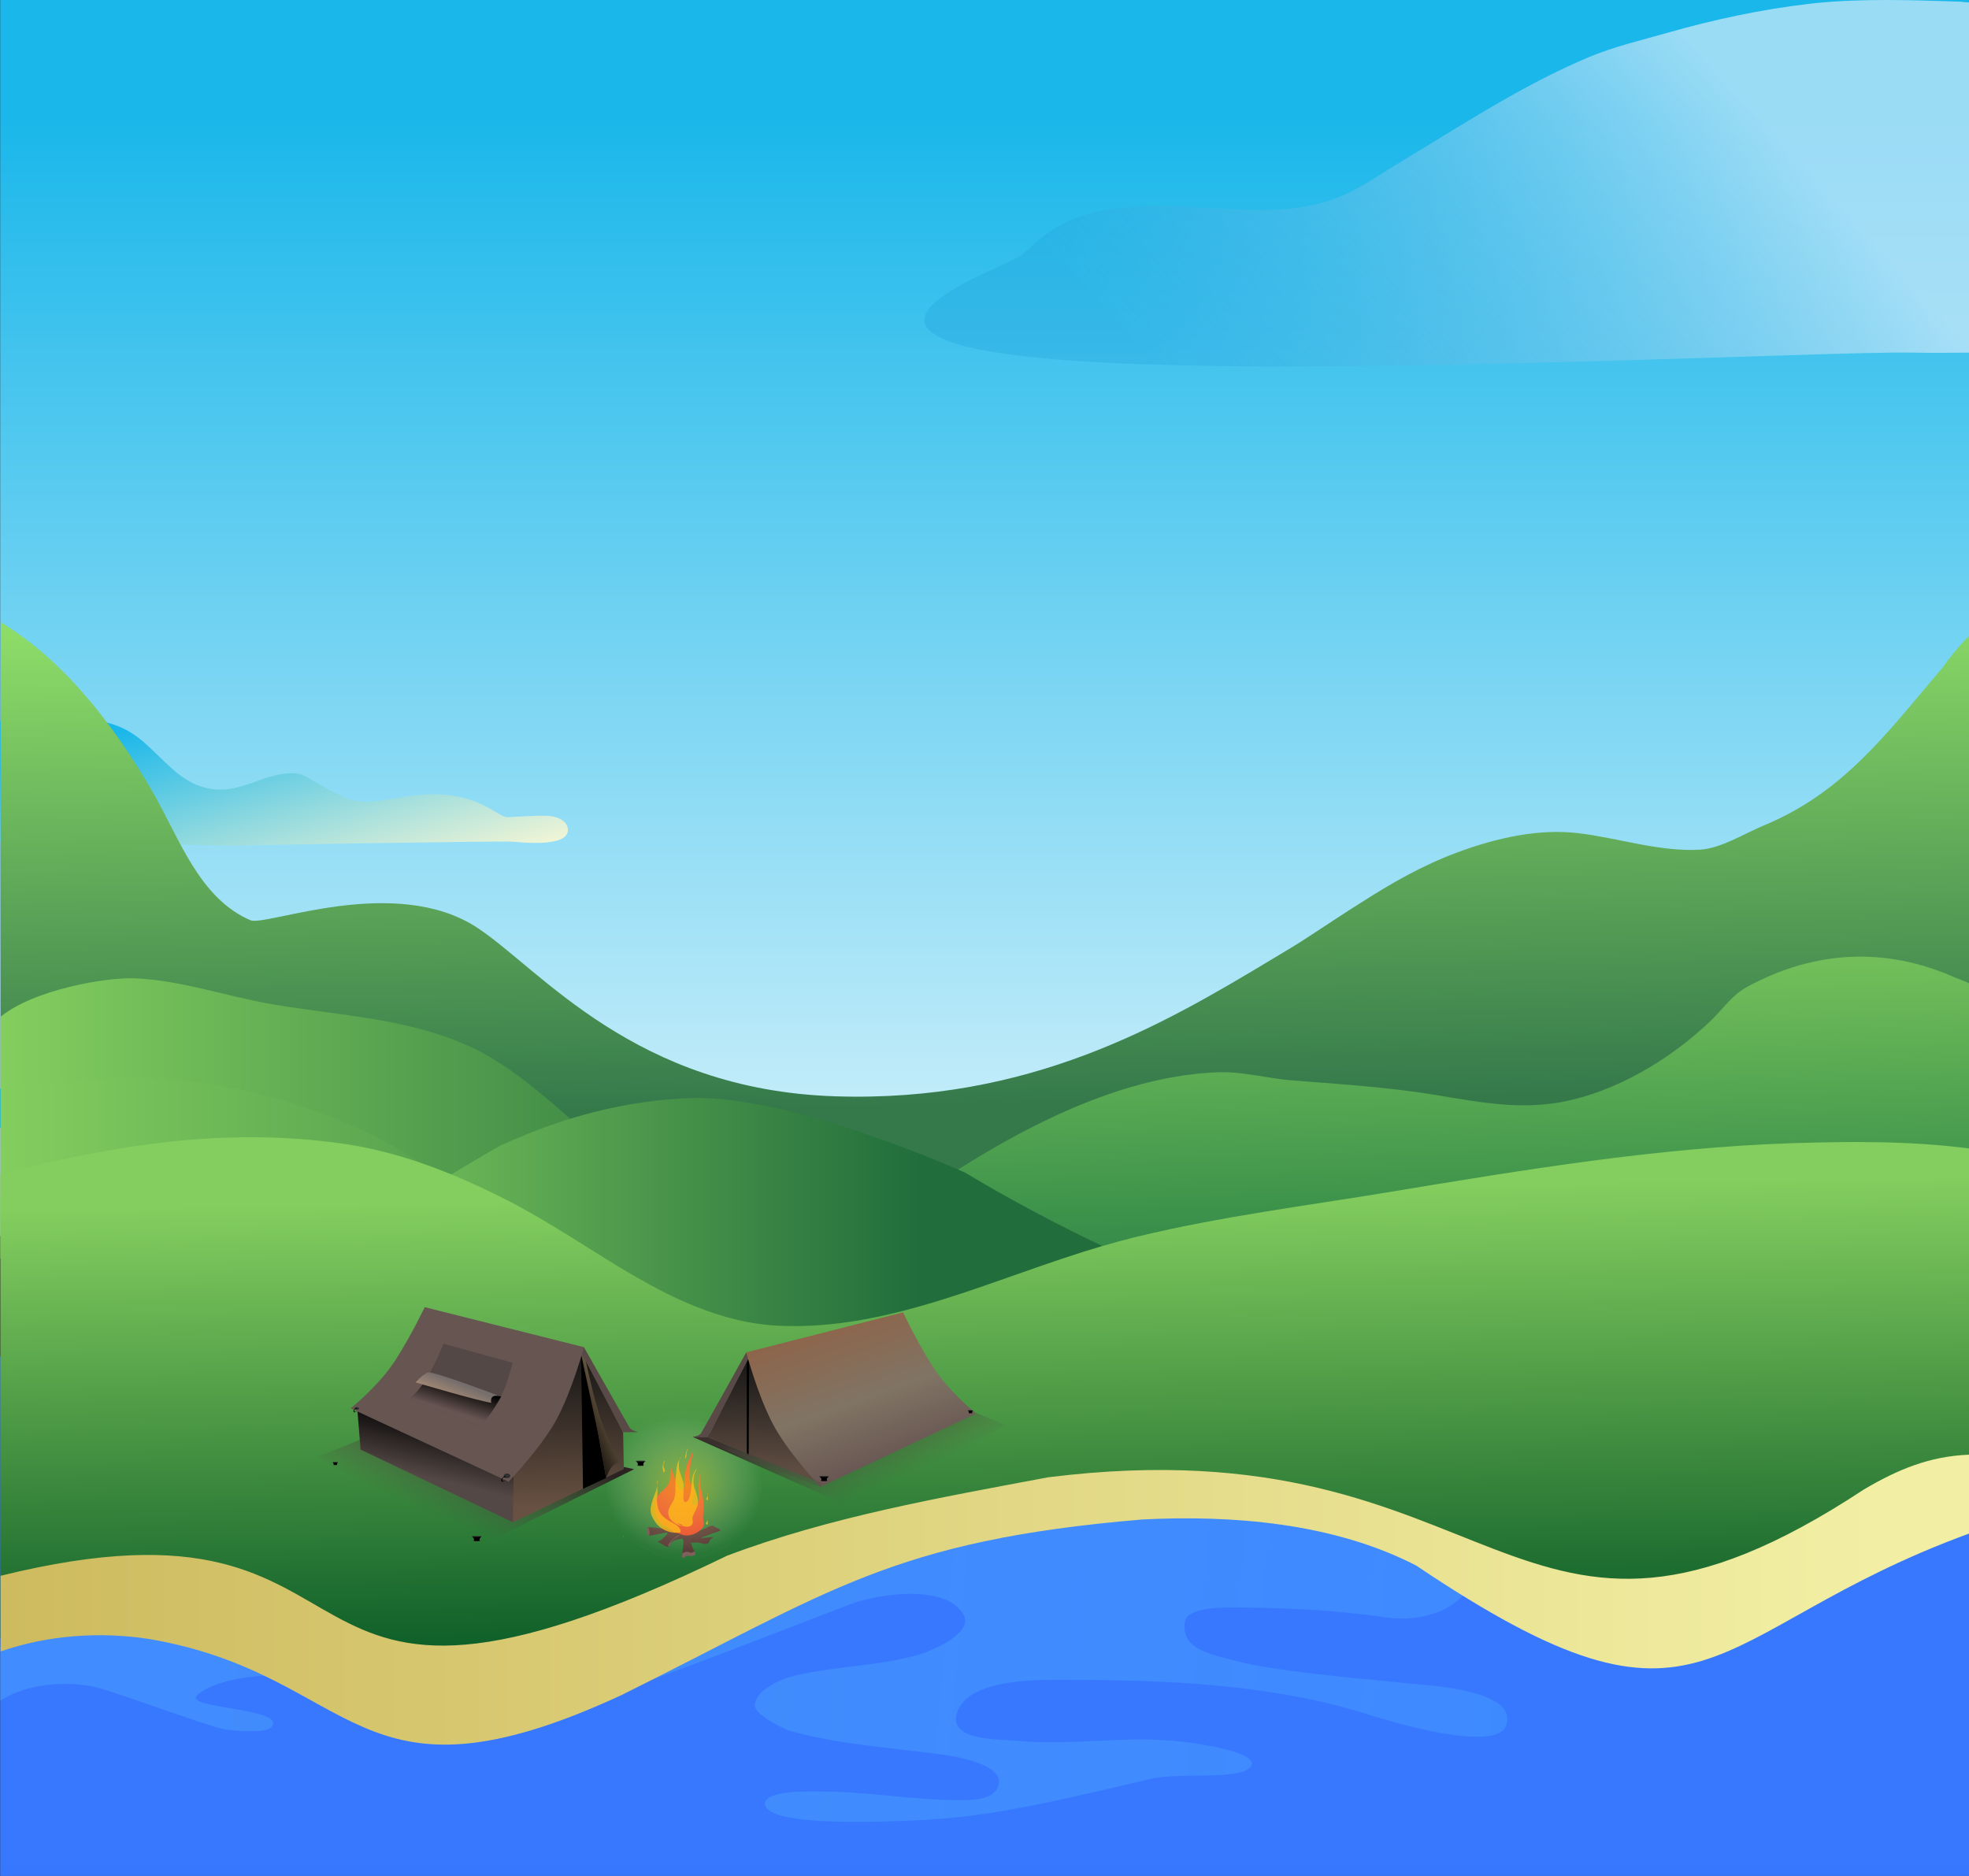 <svg width="360" height="343" viewBox="0 0 360 343" fill="none" xmlns="http://www.w3.org/2000/svg">
<rect x="0" y="0" width="360" height="343" fill="#333333" stroke="none"/>
<g clip-path="url(#clip0_633_1342)">
<path d="M360.033 0H0.033V226H360.033V0Z" fill="url(#paint0_linear_633_1342)"/>
<path d="M103.167 206.852C102.3 206.78 97.833 206.708 91.033 206.636C74.1 206.456 42.833 206.276 17.2 206.204C11.067 206.204 5.233 206.168 0 206.168V199C1.133 199.072 2.267 199.108 3.4 199.18C5.933 199.324 8.5 199.432 11.1 199.468C16.9 199.504 22.733 199 28.2 196.767C28.367 196.695 28.667 196.515 29.1 196.263C32 194.534 40.4 189.095 47.467 187.546C55.567 185.781 60.6 189.743 60.6 189.743C60.6 189.743 72.9 198.748 73.833 199.288C77.533 201.521 82.867 201.269 86.967 201.485C92.433 201.774 97.433 201.341 102.667 203.106C107.533 204.727 107.833 207.284 103.167 206.852Z" fill="url(#paint1_linear_633_1342)"/>
<path d="M103.833 151.687C103.967 155.073 94.867 153.956 93.6 153.884C89.6 153.74 42.067 154.604 42.067 154.604C42.067 154.604 31.833 154.424 21.7 154.244C13.5 154.1 5.333 153.956 2.667 153.92C1.767 153.92 0.9 153.92 0.033 153.92V131.804C2.167 131.444 4.3 131.264 6.5 131.084C8.633 130.904 10.833 131.048 12.967 131.192C17.9 131.516 22.067 132.093 26.033 135.478C27.133 136.415 28.133 137.387 29.1 138.324C32.233 141.385 35.2 144.231 40.067 144.375C45.133 144.519 49.733 140.593 54.833 141.53C56.233 141.782 60.967 145.492 65.033 146.428C69.1 147.365 74.767 144.591 81.733 145.348C86.567 145.852 89.3 147.689 91.033 148.697C91.8 149.166 92.367 149.454 92.833 149.418C95.267 149.31 97.6 149.094 100.067 149.166C101.5 149.202 103.733 149.85 103.833 151.687Z" fill="url(#paint2_linear_633_1342)"/>
<path d="M360 0.452V63.679V64V64.184V64.473C356.582 64.509 353.196 64.545 349.778 64.473C345.57 64.401 337.649 64.618 327.327 64.942C289.527 66.098 220.008 68.77 188.026 65.231C147.333 60.718 184.147 48.946 186.941 46.491C189.242 44.433 191.608 42.266 194.337 40.894C201.436 37.283 211.1 37.391 218.726 37.861C227.009 38.366 235.555 39.269 243.608 36.489C248.013 34.972 251.859 32.156 255.869 29.736C267.209 22.912 278.253 15.618 290.382 10.49C295.049 8.54 299.98 7.385 304.812 6.013C313.259 3.593 322.035 1.716 330.746 0.705C331.173 0.668 331.601 0.596 332.028 0.56C340.705 -0.307 349.745 0.018 358.422 0.307C358.915 0.38 359.474 0.416 360 0.452Z" fill="url(#paint3_linear_633_1342)"/>
<path d="M360.067 116.237V239.638C358.9 239.819 357.834 239.963 357.2 240.107C355 240.539 352.8 240.971 350.6 241.403C343.467 242.736 336.367 243.817 329.067 244.321C305.534 245.942 281.834 245.654 258.167 245.185C244 244.897 229.867 244.573 215.767 244.573C205.334 244.573 194.9 244.573 184.467 244.573C175.667 244.573 166.9 244.537 158.1 244.501H158.067C150.9 244.465 143.767 244.429 136.6 244.357C136.567 244.357 136.567 244.357 136.534 244.357C131.734 244.321 126.934 244.249 122.167 244.213C111.367 244.069 100.567 243.889 89.734 243.601C77 243.312 64.267 243.673 51.567 243.024C49.367 242.916 47.167 242.772 44.967 242.592C39.133 242.124 32.8 242.484 27.1 241.115C25.367 240.683 23.667 240.071 21.967 239.386C18.667 238.054 15.367 236.397 11.967 235.424C9.334 234.668 6.2 235.064 3.534 234.272C2.6 233.983 1.734 233.587 0.967 232.939C0.167 232.255 0.3 231.498 0.467 230.742C0.634 230.057 0.834 229.373 0.467 228.725C0.367 228.581 0.267 228.436 0.134 228.328V113.788C4.134 116.165 7.834 119.155 11.233 122.504C13.4 124.63 15.4 126.899 17.334 129.24C18.9 131.185 20.4 133.202 21.834 135.219C24.134 138.497 26.233 141.847 28.134 145.196C32.8 153.301 36.434 164.215 45.767 168.249C48.6 169.473 72.2 159.712 87.3 169.653C98.834 177.253 116 199.261 152.7 200.45C188.3 201.602 212.567 187.411 232.334 175.525C232.967 175.164 233.567 174.768 234.2 174.408C234.667 174.12 235.134 173.832 235.634 173.543C237.2 172.607 238.7 171.634 240.234 170.626C243.1 168.753 245.967 166.844 248.834 165.043C254.4 161.477 260.1 158.199 266.534 155.822C273.567 153.229 281.3 151.428 288.8 152.364C296.067 153.265 303.467 155.786 310.834 155.354C314.634 155.138 319.1 152.328 322.567 150.887C324.134 150.239 325.634 149.519 327.067 148.762C339 142.423 346.267 132.482 355.134 122.108C355.867 121.064 357.9 118.29 360.067 116.237Z" fill="url(#paint4_linear_633_1342)"/>
<path d="M360.067 179.811V241.367H354.367C353.1 241.367 351.867 241.367 350.6 241.403C334.9 241.547 319.2 242.628 303.5 242.628C293.434 242.628 283.367 242.988 273.334 243.456C268.734 243.672 266.634 243.456 266.867 243.6L258.167 245.149L252.1 246.23C247.267 247.959 229.034 251.957 212 253.686C194.734 255.451 177.434 256.891 160.167 258.512C150.8 259.377 140.467 259.845 131.167 258.08C127.134 257.324 121 255.847 120.534 250.336C120.367 248.463 120.867 246.626 121.734 244.933C121.867 244.681 122.034 244.393 122.167 244.141C123.467 242.016 125.334 240.215 127.3 238.954C128 238.486 128.734 238.09 129.434 237.801C134.034 235.82 138.967 234.884 143.567 232.795C146.334 231.534 149.1 230.129 151.8 228.617C152.7 228.112 153.6 227.608 154.467 227.104C155.034 226.78 155.567 226.455 156.134 226.131C161 223.214 165.767 220.08 170.434 216.946C171.967 215.938 173.534 214.893 175.1 213.885C189.4 204.808 206.2 196.668 222.634 196.055C227.234 195.875 231.634 197.172 236.167 197.532C243.667 198.108 251.134 198.613 258.6 199.621C267.667 200.846 276.167 203.223 285.5 201.494C295.367 199.657 305.3 193.786 312.767 186.654C315.1 184.421 316.634 181.936 319.534 180.387C331.834 173.723 344.834 173.111 357.434 178.73C358.334 179.054 359.2 179.414 360.067 179.811Z" fill="url(#paint5_linear_633_1342)"/>
<path d="M154.867 226.095C154.767 226.455 154.633 226.78 154.433 227.068C153.933 227.824 153.067 228.365 151.767 228.581C150.8 228.761 149.6 228.761 148.167 228.581C136.133 226.996 124.267 227.14 112.167 226.924C109.9 226.888 107.6 226.852 105.333 226.78C101.633 226.672 97.967 226.564 94.267 226.419C91.5 226.311 88.767 226.203 86 226.059C79.233 225.771 72.467 225.411 65.7 225.123C61.267 224.907 56.833 224.727 52.4 224.582C40.633 224.15 28.833 224.294 17.067 224.582C12.067 224.691 7.033 223.79 2.9 223.178C2.633 223.142 2.6 223.79 2.367 223.754C1.467 223.682 0.7 223.394 0.1 222.89V185.898C6.233 180.927 19.267 178.694 24.533 178.874C33.067 179.198 41.3 182.152 49.633 183.593C61.9 185.718 74.9 186.114 86.5 191.625C92.633 194.543 98.8 199.729 104.3 204.592C105.667 205.817 107 207.005 108.3 208.122C110.967 210.463 114.4 214.245 117.667 215.434C122.333 217.127 129 215.434 133.6 214.245C145.967 211.111 156.033 221.125 154.867 226.095Z" fill="url(#paint6_linear_633_1342)"/>
<path d="M117.034 239.134C114.6 239.026 110.967 238.882 105.867 238.738C88.534 238.306 71.3 237.009 53.934 238.486C53.2 238.558 52.434 238.594 51.7 238.666C42.067 239.458 31.834 239.999 21.934 239.314C18.2 239.062 14.534 238.63 10.967 238.017C8.8 237.621 5.834 236.217 3.467 234.235C2.234 233.191 1.134 232.002 0.4 230.706C0.267 230.489 0.167 230.273 0.067 230.057V219.252L0.467 214.605L1.8 198.685C5.467 197.1 10.534 198.324 14.467 197.748C33.567 194.939 59.9 201.17 76.834 212.588C77.734 213.2 78.6 213.813 79.467 214.461C79.967 214.857 80.467 215.217 80.967 215.614C85.334 218.999 89.6 222.565 93.867 226.095C94 226.203 94.134 226.311 94.3 226.455C95.467 227.428 96.634 228.364 97.8 229.337C101.4 232.254 104.634 236.289 109.134 237.585C111.834 238.342 114.734 238.846 117.034 239.134Z" fill="url(#paint7_linear_633_1342)"/>
<path d="M360.033 248H0.033V643H360.033V248Z" fill="url(#paint8_linear_633_1342)"/>
<path d="M117.033 239.134C123.733 239.494 121.6 239.71 117.033 239.134V239.134Z" fill="url(#paint9_linear_633_1342)"/>
<path d="M74.233 218.711C76.833 218.711 88.567 210.823 91.9 209.274C102.9 204.268 114.367 201.17 126.367 200.774C144.933 200.161 176.5 214.425 176.5 214.425C176.5 214.425 211.233 235.784 236.833 240.179C240.4 240.791 189.333 243.961 185.933 244.357C173.067 245.834 159.8 244.105 146.9 244.105C121.467 244.105 96.233 247.166 70.767 247.166C65.733 247.166 49.967 250.084 51.367 239.638C51.633 237.657 55.567 234.884 56.833 233.515C60.7 229.337 65.533 224.762 70.367 221.953C73.167 220.332 76.5 220.26 79.1 218.171L74.233 218.711Z" fill="url(#paint10_linear_633_1342)"/>
<path d="M360.067 209.995V274.073C352.1 277.891 325.334 293.379 322.034 293.595C319.634 293.739 317.334 293.883 315.2 294.063C307.667 294.603 299.6 295.612 291.7 297.197C289.867 297.557 288.067 297.953 286.267 298.421C286.1 298.457 250.567 262.583 189.6 276.522C148.934 285.851 96.667 315.35 94.834 315.386C88.134 315.495 81.467 315.567 74.834 315.567H74.734C72.3 315.567 71.367 310.704 68.667 310.884C68.667 310.884 59.367 302.708 55.367 301.663C50.8 300.475 30.6 295.432 23.967 294.099C19.067 293.163 2.7 300.294 2.034 300.078C1.4 299.862 0.734 299.682 0.067 299.538V214.713C0.2 214.677 0.334 214.641 0.467 214.605C21.034 209.31 41.134 206.105 62.334 209.058C67.3 209.743 72.1 210.967 76.834 212.588C78.734 213.236 80.634 213.957 82.5 214.713C85.967 216.154 89.4 217.739 92.767 219.468C96.634 221.449 100.4 223.718 104.2 226.059C104.567 226.311 104.967 226.527 105.334 226.78C112.5 231.246 119.634 235.892 127.267 238.918C132.134 240.863 137.234 242.196 142.667 242.412C163 243.276 182.1 233.515 201.534 227.824C203.4 227.284 205.234 226.78 207.1 226.311C207.434 226.239 207.8 226.131 208.134 226.059C223.2 222.421 238.767 220.476 254 217.955C278.4 213.921 302.9 209.851 327.6 209.022C337.9 208.698 349.134 208.554 360.067 209.995Z" fill="url(#paint11_linear_633_1342)"/>
<path d="M0.067 301.951V301.087C0.733 300.727 1.367 300.367 2.033 300.042C15.2 293.451 30.233 291.974 44.367 297.053C59.233 302.42 74 315.35 90.467 313.874C103.267 312.721 115.267 304.113 126.233 297.737C136 292.046 146.133 288.012 156.533 284.086C159.833 282.825 163.2 280.376 166.633 279.764C171.433 278.899 176.3 277.098 181.167 276.81C187 276.486 193.067 276.63 198.833 275.91C205.6 275.081 213.467 273.46 220.3 274.325C225.2 274.937 230.1 275.766 235.033 276.738C242.667 278.215 250.267 280.088 257.767 282.141C259.867 282.717 261.967 283.294 264.033 283.906C267.533 284.914 268.967 286.715 268.9 288.624C268.867 289.129 268.733 289.597 268.533 290.101C267 293.595 260.867 296.837 253.3 295.72C244 294.351 234.5 293.919 225.1 293.919C223.267 293.919 217.167 293.883 216.667 296.44C215.633 301.951 222.667 302.708 226.133 303.716C231.6 305.301 246.5 306.742 255.667 307.606C258.733 307.895 261.133 308.111 262.333 308.255C264.733 308.543 277.5 309.804 275.367 315.531C273.533 320.501 254.7 314.918 250.967 313.73C246.167 312.181 241.3 310.992 236.4 310.092C222.367 307.498 207.9 307.138 193.733 307.138C190.033 307.138 182 307.102 177.633 309.912C176.4 310.704 175.467 311.749 175 313.045C173.167 318.376 182.767 317.98 185.733 318.268C195.967 319.277 206.267 317.187 216.467 318.484C218.167 318.7 230.667 320.321 228.667 323.023C226.833 325.58 215.767 323.959 210.167 325.292C187.7 330.695 178.833 332.279 167.633 332.82C160.133 333.18 140.767 333.9 139.9 330.046C139.233 327.165 149.067 327.561 150.2 327.561C158.733 327.561 166.967 329.146 175.467 329.146C177.4 329.146 181.367 329.146 182.4 326.877C184.467 322.41 173.467 320.969 171.867 320.753C162.8 319.529 153.1 318.952 144.3 316.431C143.467 316.179 140.133 314.558 138.667 313.045C138.2 312.541 137.933 312.073 138 311.641C138.367 308.795 143.033 306.922 145.167 306.418C152.667 304.617 160.533 304.653 167.9 302.564C169.7 302.059 178.367 298.71 176.1 295.072C172.767 289.669 161.067 291.434 156.333 293.019C153.633 293.919 137.233 300.475 120.333 306.706C120.333 306.706 120.333 306.706 120.3 306.706C120.3 306.706 120.3 306.706 120.267 306.706C111.267 310.02 102.133 313.225 94.833 315.423C87.967 317.512 82.7 318.7 80.767 318.268C78.467 317.728 76.567 316.755 74.833 315.603C72.1 313.802 69.767 311.496 66.667 309.623C62.333 307.03 54.867 305.95 48.2 306.382H48.167C44.333 306.634 40.767 307.354 38.233 308.543C37.433 308.939 36.7 309.371 36.133 309.876C33.133 312.433 51.7 312.181 49.8 315.567C48.933 317.115 42.767 316.395 41.367 316.251C39.1 316.035 21.2 309.371 17.6 308.507C12.167 307.246 4.9 307.822 0.033 310.956V301.951H0.067Z" fill="url(#paint12_linear_633_1342)"/>
<path d="M360.067 265.968V280.376C310.967 298.313 312.8 322.482 258.933 286.247C243.8 278.431 225.267 276.99 208.867 277.819C163.067 281.673 151.567 291.11 113.667 309.912C64.467 332.676 65.667 306.238 27.3 299.682C18.6 298.313 8.933 298.89 0.1 301.951V288.12C75.8 269.426 43.5 327.849 132.933 284.446C151.8 277.314 171.9 273.82 191.633 270.11C274.867 259.701 276.3 314.846 340.767 272.344C346.933 268.706 352.733 266.256 360.067 265.968Z" fill="url(#paint13_linear_633_1342)"/>
<path fill-rule="evenodd" clip-rule="evenodd" d="M168.069 262.492C167.412 262.557 167.708 262.607 167.175 262.403Z" fill="#454C36"/>
<path fill-rule="evenodd" clip-rule="evenodd" d="M120.152 281.818C120.071 281.77 120.866 282.217 121.048 282.318C121.352 282.486 121.905 282.975 122.298 282.818C122.365 282.791 122.516 282.366 122.59 282.276C123.147 281.607 123.332 281.576 124.132 281.443C124.194 281.432 124.745 281.306 124.798 281.359C125.096 281.657 124.868 283.109 124.798 283.526C124.765 283.728 124.757 283.992 124.757 284.193C124.757 284.291 124.715 284.583 124.715 284.485C124.715 283.362 126.589 284.208 127.049 283.901C127.124 283.851 126.69 283.14 126.674 283.11C126.512 282.813 126.48 282.342 126.34 282.11C126.251 281.96 125.872 282.09 125.882 282.11C125.904 282.153 127.32 282.026 127.465 282.026C127.978 282.026 128.916 282.497 129.424 282.193C129.649 282.057 129.735 281.631 129.924 281.443C129.99 281.376 130.424 281.123 130.424 281.026C130.424 280.99 128.746 281.183 128.632 281.193C128.494 281.204 128.138 281.308 128.215 281.193C128.339 281.007 131.749 279.883 131.757 279.859C131.821 279.667 130.832 279.245 130.674 279.193C130.531 279.145 130.449 278.943 130.299 278.943C129.513 278.943 128.302 280.032 127.257 279.901C125.938 279.736 124.632 279.537 123.257 279.609C123.011 279.622 122.547 279.792 122.298 279.693C122.057 279.596 122.086 279.426 121.757 279.401C121.326 279.368 120.845 279.485 120.423 279.401C120.199 279.356 118.483 279.126 118.34 279.318C118.327 279.334 118.482 280.681 118.59 280.734C118.914 280.897 121.054 280.276 121.59 280.276C121.743 280.276 122.048 280.123 122.048 280.276C122.048 280.568 120.561 282.057 120.152 281.818Z" fill="#543631"/>
<path fill-rule="evenodd" clip-rule="evenodd" d="M123.473 280.237C123.533 280.396 122.884 279.897 122.77 279.783C122.298 279.312 121.773 279.116 121.207 278.783C119.594 277.834 119.337 275.063 120.238 273.562C120.829 272.576 122.15 271.969 122.457 270.843C122.556 270.479 122.535 268.084 122.645 268.029C122.671 268.016 122.707 268.37 122.707 268.373C122.744 268.633 122.848 268.877 122.957 269.123C123.18 269.623 124.176 272.765 124.708 272.499C125.273 272.217 125.078 271.251 125.114 270.749C125.216 269.321 125.416 267.9 126.146 266.622C126.242 266.455 126.446 265.616 126.615 265.56C126.772 265.507 126.68 265.893 126.677 265.903C126.468 266.672 126.244 267.483 126.177 268.279C126.103 269.168 125.919 270.481 126.302 271.312C126.646 272.057 126.896 272.402 126.896 273.281C126.896 273.754 126.171 274.721 126.74 275.063C128.135 275.9 127.678 272.045 127.678 271.78C127.678 271.449 127.728 271.109 127.772 270.78C127.792 270.623 127.793 269.395 127.897 269.498C128 269.602 127.932 271.232 128.022 271.593C128.508 273.537 128.883 275.177 128.553 277.157C128.406 278.038 129.106 278.598 128.397 279.408C127.579 280.343 126.378 280.865 125.083 280.721C124.889 280.699 123.421 280.096 123.473 280.237Z" fill="#E94420"/>
<path fill-rule="evenodd" clip-rule="evenodd" d="M110.857 271.627C110.857 264.108 117.206 258.013 125.038 258.013C132.87 258.013 139.218 264.108 139.218 271.627C139.218 279.146 132.87 285.241 125.038 285.241C117.206 285.241 110.857 279.146 110.857 271.627Z" fill="url(#paint14_radial_633_1342)"/>
<path fill-rule="evenodd" clip-rule="evenodd" d="M124.758 278.806C124.758 279.369 123.498 278.555 123.393 278.489C122.594 277.99 122.122 277.373 122.187 276.394C122.249 275.465 123.061 274.808 123.298 273.919C123.668 272.532 123.386 271.085 123.584 269.698C123.701 268.879 123.639 268.253 123.933 267.445C124.046 267.135 124.227 266.829 124.409 266.556C124.446 266.501 124.472 266.366 124.472 266.366C124.472 266.366 124.349 266.526 124.314 266.62C124.12 267.136 124.087 267.688 124.123 268.239C124.203 269.44 125.012 270.668 125.012 271.729C125.012 272.174 124.763 274.544 125.202 274.617C126.428 274.822 126.393 271.053 126.567 270.301C126.668 269.864 126.8 269.429 127.011 269.032C127.083 268.898 127.187 268.781 127.265 268.651C127.292 268.606 127.36 268.471 127.36 268.524C127.36 268.75 127.08 269.129 127.011 269.349C126.854 269.852 126.789 270.411 126.789 270.936C126.789 271.934 127.325 272.822 127.519 273.792C127.856 275.478 127.155 275.936 126.662 277.251C126.5 277.685 126.769 278.218 126.599 278.616C126.16 279.64 124.31 278.961 123.806 278.457" fill="#FDBD19" fill-opacity="0.768"/>
<path fill-rule="evenodd" clip-rule="evenodd" d="M113.987 281.029L113.922 280.98L113.906 280.915L113.938 280.898H114.004" fill="#FDBD19" fill-opacity="0.768"/>
<path fill-rule="evenodd" clip-rule="evenodd" d="M124.37 280.197C124.439 280.217 123.773 280.245 123.621 280.245C123.154 280.245 122.612 280.167 122.171 280.02C120.665 279.518 119.852 278.633 119.191 277.217C118.523 275.786 119.451 274.017 119.916 272.674C120.07 272.228 120.113 271.795 120.19 271.337C120.217 271.17 120.246 271.005 120.27 270.837C120.275 270.804 120.253 270.623 120.238 270.66C120.009 271.233 120.222 272.312 120.222 272.932C120.222 273.452 120.066 273.991 120.109 274.51C120.325 277.096 121.513 277.641 123.54 278.747C123.88 278.933 124.224 279.342 124.394 279.682C124.501 279.895 124.37 280.197 124.37 280.197Z" fill="#FDBD19" fill-opacity="0.768"/>
<path fill-rule="evenodd" clip-rule="evenodd" d="M125.301 266.665C125.154 266.904 125.29 266.307 125.312 266.196C125.384 265.838 125.442 265.232 125.708 264.967C125.767 264.907 125.895 264.8 125.895 264.8C125.895 264.8 125.57 265.246 125.541 265.509C125.473 266.123 125.631 266.132 125.301 266.665Z" fill="#FDBD19" fill-opacity="0.768"/>
<path fill-rule="evenodd" clip-rule="evenodd" d="M121.279 269.25C121.255 269.263 121.259 268.995 121.247 268.948C121.098 268.349 121.099 267.933 121.352 267.343C121.396 267.24 121.468 266.951 121.518 267.051C121.58 267.174 121.307 267.661 121.289 267.822C121.219 268.453 121.938 268.889 121.279 269.25Z" fill="#FDBD19" fill-opacity="0.768"/>
<path fill-rule="evenodd" clip-rule="evenodd" d="M129.157 274.148C129.039 273.995 129.26 273.823 129.313 273.637C129.361 273.471 129.397 273.316 129.397 273.137C129.397 273.028 129.349 272.954 129.313 273.095C129.311 273.107 129.672 274.813 129.157 274.148Z" fill="#FDBD19" fill-opacity="0.768"/>
<path fill-rule="evenodd" clip-rule="evenodd" d="M129.063 278.618C128.986 278.536 129.31 278.086 129.355 277.951C129.363 277.928 129.378 277.533 129.355 277.555C129.246 277.665 129.693 279.294 129.063 278.618Z" fill="#FDBD19" fill-opacity="0.768"/>
<path fill-rule="evenodd" clip-rule="evenodd" d="M124.722 284.34C124.731 284.219 124.734 284.094 124.779 284.019C124.858 283.887 125.131 283.863 125.262 283.798C125.767 283.546 126.06 283.983 126.505 283.895C126.667 283.862 126.747 283.649 126.947 283.729C127.031 283.762 127.094 283.813 127.113 283.908C127.278 284.734 125.908 284.406 125.566 284.474C125.332 284.521 125.171 284.777 124.917 284.82C124.636 284.867 124.716 284.428 124.722 284.34Z" fill="#80605B"/>
<path fill-rule="evenodd" clip-rule="evenodd" d="M118.284 279.388C118.271 279.43 118.287 279.418 118.268 279.552C118.24 279.745 118.296 280.79 118.637 280.733C118.915 280.687 118.724 279.577 118.59 279.4C118.41 279.159 118.301 279.333 118.284 279.388Z" fill="#80605B"/>
<path fill-rule="evenodd" clip-rule="evenodd" d="M122.185 282.722C121.908 282.246 123.942 280.515 124.267 280.623C124.352 280.651 123.904 280.963 123.877 280.98C123.609 281.148 123.336 281.317 123.095 281.524C122.802 281.775 122.341 282.99 122.185 282.722Z" fill="#80605B"/>
<path fill-rule="evenodd" clip-rule="evenodd" d="M167.54 253.861L126.693 262.732L157.582 276.473L183.757 260.504L167.54 253.861Z" fill="url(#paint15_linear_633_1342)"/>
<path fill-rule="evenodd" clip-rule="evenodd" d="M137.072 247.54L129.38 262.828L149.861 271.06L137.072 247.54Z" fill="url(#paint16_linear_633_1342)"/>
<path fill-rule="evenodd" clip-rule="evenodd" d="M136.956 248.148H136.532L136.543 265.821L136.887 265.942L136.956 248.148Z" fill="black"/>
<path fill-rule="evenodd" clip-rule="evenodd" d="M126.638 262.802L129.386 262.824L136.951 248.226L136.443 247.265C136.443 247.265 128.51 261.525 128.181 262.034C127.852 262.543 126.638 262.802 126.638 262.802Z" fill="#594947"/>
<path fill-rule="evenodd" clip-rule="evenodd" d="M165.117 239.951L136.442 247.266C136.442 247.266 138.422 254.805 141.242 260.241C143.976 265.509 150 271.86 150 271.86L178.45 258.453C178.45 258.453 173.375 254.331 170.434 249.703C167.493 245.075 165.117 239.951 165.117 239.951Z" fill="url(#paint17_linear_633_1342)"/>
<path fill-rule="evenodd" clip-rule="evenodd" d="M151.278 270.742C151.278 270.68 151.015 270.631 150.691 270.631C150.366 270.631 150.103 270.68 150.103 270.742C150.103 270.803 150.366 270.853 150.691 270.853C151.015 270.853 151.278 270.803 151.278 270.742Z" fill="#2B2322"/>
<path fill-rule="evenodd" clip-rule="evenodd" d="M151.52 269.965L149.812 269.96C149.812 269.96 150.078 270.18 150.153 270.368C150.229 270.557 150.123 270.73 150.123 270.73C150.123 270.73 150.367 270.755 150.64 270.753C150.912 270.751 151.214 270.722 151.214 270.722C151.214 270.722 151.117 270.549 151.198 270.356C151.28 270.163 151.52 269.965 151.52 269.965Z" fill="black"/>
<path fill-rule="evenodd" clip-rule="evenodd" d="M151.53 269.96C151.53 269.911 151.145 269.87 150.67 269.87C150.195 269.87 149.81 269.909 149.81 269.959C149.81 270.008 150.195 270.048 150.67 270.049C151.145 270.049 151.53 270.009 151.53 269.96Z" fill="#303030"/>
<path fill-rule="evenodd" clip-rule="evenodd" d="M150.192 271.073L129.383 262.719L126.693 262.799L150.112 271.916L150.192 271.073Z" fill="#594947" fill-opacity="0.321"/>
<path fill-rule="evenodd" clip-rule="evenodd" d="M177.794 258.352C177.794 258.316 177.641 258.287 177.452 258.287C177.263 258.287 177.11 258.316 177.11 258.352C177.11 258.387 177.263 258.416 177.452 258.416C177.641 258.416 177.794 258.387 177.794 258.352Z" fill="#2B2322"/>
<path fill-rule="evenodd" clip-rule="evenodd" d="M177.934 257.9L176.941 257.897C176.941 257.897 177.096 258.025 177.14 258.134C177.184 258.244 177.122 258.345 177.122 258.345C177.122 258.345 177.264 258.359 177.422 258.358C177.581 258.357 177.756 258.34 177.756 258.34C177.756 258.34 177.7 258.239 177.747 258.127C177.794 258.015 177.934 257.9 177.934 257.9Z" fill="black"/>
<path fill-rule="evenodd" clip-rule="evenodd" d="M177.94 257.897C177.94 257.868 177.716 257.845 177.44 257.845C177.164 257.844 176.94 257.868 176.94 257.896C176.94 257.925 177.164 257.948 177.44 257.948C177.716 257.949 177.94 257.926 177.94 257.897Z" fill="#303030"/>
<path fill-rule="evenodd" clip-rule="evenodd" d="M74.464 259.754L115.933 268.625L86.356 283.322L58 266.397L74.464 259.754Z" fill="url(#paint18_linear_633_1342)"/>
<path fill-rule="evenodd" clip-rule="evenodd" d="M106.12 246.589L113.929 261.877L114.051 268.607L93.782 278.336L92.61 270.315L106.12 246.589Z" fill="url(#paint19_linear_633_1342)"/>
<path fill-rule="evenodd" clip-rule="evenodd" d="M106.239 247.197H106.668L110.822 270.227L106.598 272.221L106.239 247.197Z" fill="black"/>
<path fill-rule="evenodd" clip-rule="evenodd" d="M106.799 247.285L106.128 247.054L109.373 262.19L110.822 270.227C110.822 270.227 111.308 268.769 111.975 268.064C112.643 267.36 113.492 267.41 113.492 267.41C113.492 267.41 111.913 265.154 110.151 260.363C108.388 255.572 106.799 247.285 106.799 247.285Z" fill="url(#paint20_linear_633_1342)"/>
<path fill-rule="evenodd" clip-rule="evenodd" d="M116.713 261.851L113.924 261.874L106.244 247.276L106.759 246.315C106.759 246.315 114.812 260.574 115.147 261.083C115.481 261.592 116.713 261.851 116.713 261.851Z" fill="#594947"/>
<path fill-rule="evenodd" clip-rule="evenodd" d="M65.301 257.273L93.913 268.081L93.787 278.334L93.401 278.15L65.925 265.042L65.301 257.273Z" fill="url(#paint21_linear_633_1342)"/>
<path fill-rule="evenodd" clip-rule="evenodd" d="M77.648 239L106.76 246.315C106.76 246.315 104.75 253.855 101.887 259.29C99.111 264.559 92.996 270.909 92.996 270.909L64.112 257.502C64.112 257.502 69.265 253.381 72.251 248.753C75.236 244.125 77.648 239 77.648 239Z" fill="#675552"/>
<path fill-rule="evenodd" clip-rule="evenodd" d="M86.555 281.712C86.555 281.651 86.822 281.601 87.152 281.601C87.481 281.601 87.749 281.651 87.749 281.712C87.749 281.773 87.481 281.823 87.152 281.823C86.822 281.823 86.555 281.773 86.555 281.712Z" fill="#2B2322"/>
<path fill-rule="evenodd" clip-rule="evenodd" d="M86.31 280.936L88.044 280.93C88.044 280.93 87.774 281.15 87.697 281.338C87.62 281.527 87.728 281.701 87.728 281.701C87.728 281.701 87.481 281.725 87.204 281.723C86.927 281.721 86.621 281.692 86.621 281.692C86.621 281.692 86.719 281.519 86.636 281.326C86.554 281.133 86.31 280.936 86.31 280.936Z" fill="black"/>
<path fill-rule="evenodd" clip-rule="evenodd" d="M86.3 280.93C86.3 280.881 86.69 280.841 87.173 280.84C87.655 280.84 88.046 280.88 88.046 280.929C88.046 280.978 87.655 281.018 87.173 281.019C86.691 281.019 86.3 280.98 86.3 280.93Z" fill="#303030"/>
<path fill-rule="evenodd" clip-rule="evenodd" d="M60.947 267.831C60.947 267.795 61.103 267.766 61.294 267.766C61.486 267.766 61.641 267.795 61.641 267.831C61.641 267.867 61.486 267.895 61.294 267.895C61.103 267.895 60.947 267.867 60.947 267.831Z" fill="#2B2322"/>
<path fill-rule="evenodd" clip-rule="evenodd" d="M60.805 267.379L61.813 267.376C61.813 267.376 61.656 267.504 61.611 267.614C61.566 267.723 61.629 267.824 61.629 267.824C61.629 267.824 61.485 267.839 61.324 267.837C61.163 267.836 60.985 267.819 60.985 267.819C60.985 267.819 61.042 267.718 60.994 267.606C60.947 267.494 60.805 267.379 60.805 267.379Z" fill="black"/>
<path fill-rule="evenodd" clip-rule="evenodd" d="M60.799 267.376C60.799 267.348 61.026 267.324 61.306 267.324C61.586 267.324 61.813 267.347 61.814 267.375C61.814 267.404 61.586 267.428 61.306 267.428C61.026 267.428 60.799 267.405 60.799 267.376Z" fill="#303030"/>
<path fill-rule="evenodd" clip-rule="evenodd" d="M116.507 267.928C116.507 267.867 116.774 267.817 117.104 267.817C117.434 267.817 117.701 267.867 117.701 267.928C117.701 267.989 117.434 268.039 117.104 268.039C116.774 268.039 116.507 267.989 116.507 267.928Z" fill="#2B2322"/>
<path fill-rule="evenodd" clip-rule="evenodd" d="M116.263 267.151L117.997 267.146C117.997 267.146 117.727 267.366 117.65 267.554C117.573 267.743 117.681 267.917 117.681 267.917C117.681 267.917 117.433 267.941 117.156 267.939C116.879 267.937 116.573 267.908 116.573 267.908C116.573 267.908 116.671 267.735 116.589 267.542C116.506 267.349 116.263 267.151 116.263 267.151Z" fill="black"/>
<path fill-rule="evenodd" clip-rule="evenodd" d="M116.252 267.146C116.252 267.097 116.643 267.057 117.125 267.056C117.607 267.056 117.998 267.095 117.998 267.145C117.998 267.194 117.607 267.234 117.125 267.235C116.643 267.235 116.252 267.195 116.252 267.146Z" fill="#303030"/>
<path fill-rule="evenodd" clip-rule="evenodd" d="M92.089 269.845C92.089 269.606 92.364 269.413 92.702 269.413C93.04 269.413 93.315 269.606 93.315 269.845C93.315 270.084 93.04 270.278 92.702 270.278C92.364 270.278 92.089 270.084 92.089 269.845Z" fill="#303030"/>
<path fill-rule="evenodd" clip-rule="evenodd" d="M64.885 257.521C64.885 257.391 65.058 257.285 65.272 257.285C65.485 257.285 65.659 257.391 65.659 257.521C65.659 257.652 65.485 257.757 65.272 257.757C65.058 257.757 64.885 257.652 64.885 257.521Z" fill="#303030"/>
<path fill-rule="evenodd" clip-rule="evenodd" d="M92.44 269.962C92.511 269.869 92.221 269.934 92.166 269.962C91.945 270.072 91.398 270.618 91.74 270.875C91.895 270.992 92.465 270.789 92.308 270.631C92.274 270.597 92.266 270.724 92.227 270.753C92.16 270.804 92.017 270.853 91.943 270.794C91.693 270.594 91.916 270.158 92.186 270.104C92.245 270.092 92.369 270.138 92.409 270.124C92.451 270.11 92.41 270 92.44 269.962Z" fill="black"/>
<path d="M91.798 270.738L87.401 281.469" stroke="black" stroke-width="0.001" stroke-miterlimit="10" stroke-linecap="round" stroke-linejoin="round"/>
<path fill-rule="evenodd" clip-rule="evenodd" d="M65.255 257.42C65.31 257.341 65.086 257.396 65.043 257.42C64.873 257.514 64.45 257.979 64.714 258.198C64.834 258.297 65.274 258.124 65.153 257.991C65.126 257.961 65.12 258.069 65.09 258.094C65.038 258.137 64.928 258.179 64.871 258.129C64.678 257.958 64.85 257.587 65.059 257.541C65.104 257.531 65.2 257.57 65.231 257.558C65.263 257.546 65.232 257.452 65.255 257.42Z" fill="black"/>
<path d="M64.759 258.081L61.449 267.595" stroke="black" stroke-width="0.001" stroke-miterlimit="10" stroke-linecap="round" stroke-linejoin="round"/>
<path d="M115.542 261.92L117.076 267.509" stroke="black" stroke-width="0.001" stroke-miterlimit="10" stroke-linecap="round" stroke-linejoin="round"/>
<path fill-rule="evenodd" clip-rule="evenodd" d="M81.106 245.688L93.737 249.164C93.737 249.164 92.865 252.747 91.623 255.33C90.418 257.833 87.765 260.851 87.765 260.851L74.948 255.809C74.948 255.809 76.964 253.784 78.26 251.585C79.555 249.386 81.106 245.688 81.106 245.688Z" fill="#544846" stroke="black" stroke-width="0.001" stroke-miterlimit="10" stroke-linecap="round" stroke-linejoin="round"/>
<path fill-rule="evenodd" clip-rule="evenodd" d="M91.623 255.33C91.623 255.33 90.749 256.921 89.784 258.302C88.82 259.682 87.765 260.851 87.765 260.851L74.948 255.809C74.948 255.809 75.76 255.207 77.273 253.145C78.784 251.088 91.623 255.33 91.623 255.33Z" fill="url(#paint22_linear_633_1342)"/>
<path fill-rule="evenodd" clip-rule="evenodd" d="M75.986 252.758C75.986 252.758 77.326 251.234 78.251 250.938C79.176 250.642 91.657 255.374 91.657 255.374C91.657 255.374 89.442 254.563 89.812 256.487C87.336 256.127 75.986 252.758 75.986 252.758Z" fill="url(#paint23_linear_633_1342)"/>
<path fill-rule="evenodd" clip-rule="evenodd" d="M99.665 253.479C99.621 253.506 99.577 253.532 99.532 253.559Z" fill="#544846"/>
<path fill-rule="evenodd" clip-rule="evenodd" d="M90.215 254.654C90.233 254.672 90.251 254.69 90.269 254.708Z" fill="#544846"/>
</g>
<defs>
<linearGradient id="paint0_linear_633_1342" x1="180.033" y1="21.525" x2="180.033" y2="267" gradientUnits="userSpaceOnUse">
<stop stop-color="#1AB7EA"/>
<stop offset="0" stop-color="#1AB7EA"/>
<stop offset="1" stop-color="white"/>
<stop offset="1" stop-color="#FFF9D4"/>
</linearGradient>
<linearGradient id="paint1_linear_633_1342" x1="70.492" y1="246.65" x2="42.76" y2="190.51" gradientUnits="userSpaceOnUse">
<stop stop-color="#FFF9D4"/>
<stop offset="1" stop-color="#1AB7EA"/>
</linearGradient>
<linearGradient id="paint2_linear_633_1342" x1="56.01" y1="169.612" x2="44.131" y2="127.475" gradientUnits="userSpaceOnUse">
<stop stop-color="#FFF9D4"/>
<stop offset="1" stop-color="#1AB7EA"/>
</linearGradient>
<linearGradient id="paint3_linear_633_1342" x1="217.42" y1="112.657" x2="351.253" y2="-9.17" gradientUnits="userSpaceOnUse">
<stop offset="0.146" stop-color="#1DA1DC" stop-opacity="0.3"/>
<stop offset="0.767" stop-color="#D5ECFB" stop-opacity="0.69"/>
</linearGradient>
<linearGradient id="paint4_linear_633_1342" x1="179.106" y1="108.95" x2="181.042" y2="218.207" gradientUnits="userSpaceOnUse">
<stop stop-color="#91E069"/>
<stop offset="0.851" stop-color="#35794B"/>
</linearGradient>
<linearGradient id="paint5_linear_633_1342" x1="239.048" y1="163.304" x2="241.807" y2="262.61" gradientUnits="userSpaceOnUse">
<stop stop-color="#84CE5F"/>
<stop offset="0.785" stop-color="#247D44"/>
</linearGradient>
<linearGradient id="paint6_linear_633_1342" x1="0.067" y1="203.803" x2="204.989" y2="203.803" gradientUnits="userSpaceOnUse">
<stop stop-color="#84CE5F"/>
<stop offset="0.785" stop-color="#216D3C"/>
</linearGradient>
<linearGradient id="paint7_linear_633_1342" x1="0.067" y1="218.354" x2="226.96" y2="218.354" gradientUnits="userSpaceOnUse">
<stop stop-color="#84CE5F"/>
<stop offset="0.785" stop-color="#216D3C"/>
</linearGradient>
<linearGradient id="paint8_linear_633_1342" x1="180.033" y1="642.982" x2="180.033" y2="248.007" gradientUnits="userSpaceOnUse">
<stop stop-color="#005CCA" stop-opacity="0"/>
<stop offset="0.767" stop-color="#3778FF"/>
</linearGradient>
<linearGradient id="paint9_linear_633_1342" x1="117.027" y1="239.307" x2="125.295" y2="239.307" gradientUnits="userSpaceOnUse">
<stop stop-color="#84CE5F"/>
<stop offset="0.785" stop-color="#216D3C"/>
</linearGradient>
<linearGradient id="paint10_linear_633_1342" x1="51.23" y1="224.189" x2="200.519" y2="224.189" gradientUnits="userSpaceOnUse">
<stop stop-color="#84CE5F"/>
<stop offset="0.785" stop-color="#216D3C"/>
</linearGradient>
<linearGradient id="paint11_linear_633_1342" x1="179.515" y1="218.029" x2="181.378" y2="324.315" gradientUnits="userSpaceOnUse">
<stop stop-color="#84CE5F"/>
<stop offset="0.785" stop-color="#0C5C28"/>
</linearGradient>
<linearGradient id="paint12_linear_633_1342" x1="42.853" y1="288.473" x2="294.674" y2="311.539" gradientUnits="userSpaceOnUse">
<stop stop-color="#75F2F4" stop-opacity="0.162"/>
<stop offset="0.957" stop-color="#52BDFF" stop-opacity="0.249"/>
</linearGradient>
<linearGradient id="paint13_linear_633_1342" x1="0.067" y1="292.48" x2="360.067" y2="292.48" gradientUnits="userSpaceOnUse">
<stop stop-color="#CEBB5F"/>
<stop offset="0.957" stop-color="#F2EFA4"/>
</linearGradient>
<radialGradient id="paint14_radial_633_1342" cx="0" cy="0" r="1" gradientUnits="userSpaceOnUse" gradientTransform="translate(125.038 271.627) scale(14.181 12.734)">
<stop stop-color="#FDDF19" stop-opacity="0.446"/>
<stop offset="1" stop-color="white" stop-opacity="0.01"/>
</radialGradient>
<linearGradient id="paint15_linear_633_1342" x1="158" y1="273.154" x2="150.361" y2="255.453" gradientUnits="userSpaceOnUse">
<stop stop-color="#594947" stop-opacity="0"/>
<stop offset="1" stop-color="#2B2322"/>
</linearGradient>
<linearGradient id="paint16_linear_633_1342" x1="136.183" y1="268.762" x2="136.412" y2="249.306" gradientUnits="userSpaceOnUse">
<stop stop-color="#5F4D42"/>
<stop offset="1" stop-color="#191817"/>
</linearGradient>
<linearGradient id="paint17_linear_633_1342" x1="161.258" y1="268.38" x2="151.518" y2="240.616" gradientUnits="userSpaceOnUse">
<stop stop-color="#675552"/>
<stop offset="0.442" stop-color="#807464"/>
<stop offset="1" stop-color="#8F6348"/>
</linearGradient>
<linearGradient id="paint18_linear_633_1342" x1="84.149" y1="279.047" x2="91.709" y2="261.263" gradientUnits="userSpaceOnUse">
<stop stop-color="#594947" stop-opacity="0"/>
<stop offset="1" stop-color="#2B2322"/>
</linearGradient>
<linearGradient id="paint19_linear_633_1342" x1="106.815" y1="275.508" x2="106.195" y2="248.827" gradientUnits="userSpaceOnUse">
<stop stop-color="#685142"/>
<stop offset="1" stop-color="#191817"/>
</linearGradient>
<linearGradient id="paint20_linear_633_1342" x1="113.008" y1="258.164" x2="104.979" y2="261.681" gradientUnits="userSpaceOnUse">
<stop stop-color="#7D694E"/>
<stop offset="1"/>
</linearGradient>
<linearGradient id="paint21_linear_633_1342" x1="79.284" y1="270.473" x2="81.884" y2="259.266" gradientUnits="userSpaceOnUse">
<stop stop-color="#544846"/>
<stop offset="1"/>
</linearGradient>
<linearGradient id="paint22_linear_633_1342" x1="83.255" y1="258.24" x2="84.776" y2="253.373" gradientUnits="userSpaceOnUse">
<stop stop-color="#675552"/>
<stop offset="1"/>
</linearGradient>
<linearGradient id="paint23_linear_633_1342" x1="82.927" y1="252.484" x2="81.785" y2="255.403" gradientUnits="userSpaceOnUse">
<stop stop-color="#756E6C"/>
<stop offset="1" stop-color="#A78A74"/>
</linearGradient>
<clipPath id="clip0_633_1342">
<rect width="360" height="343" fill="white"/>
</clipPath>
</defs>
</svg>
